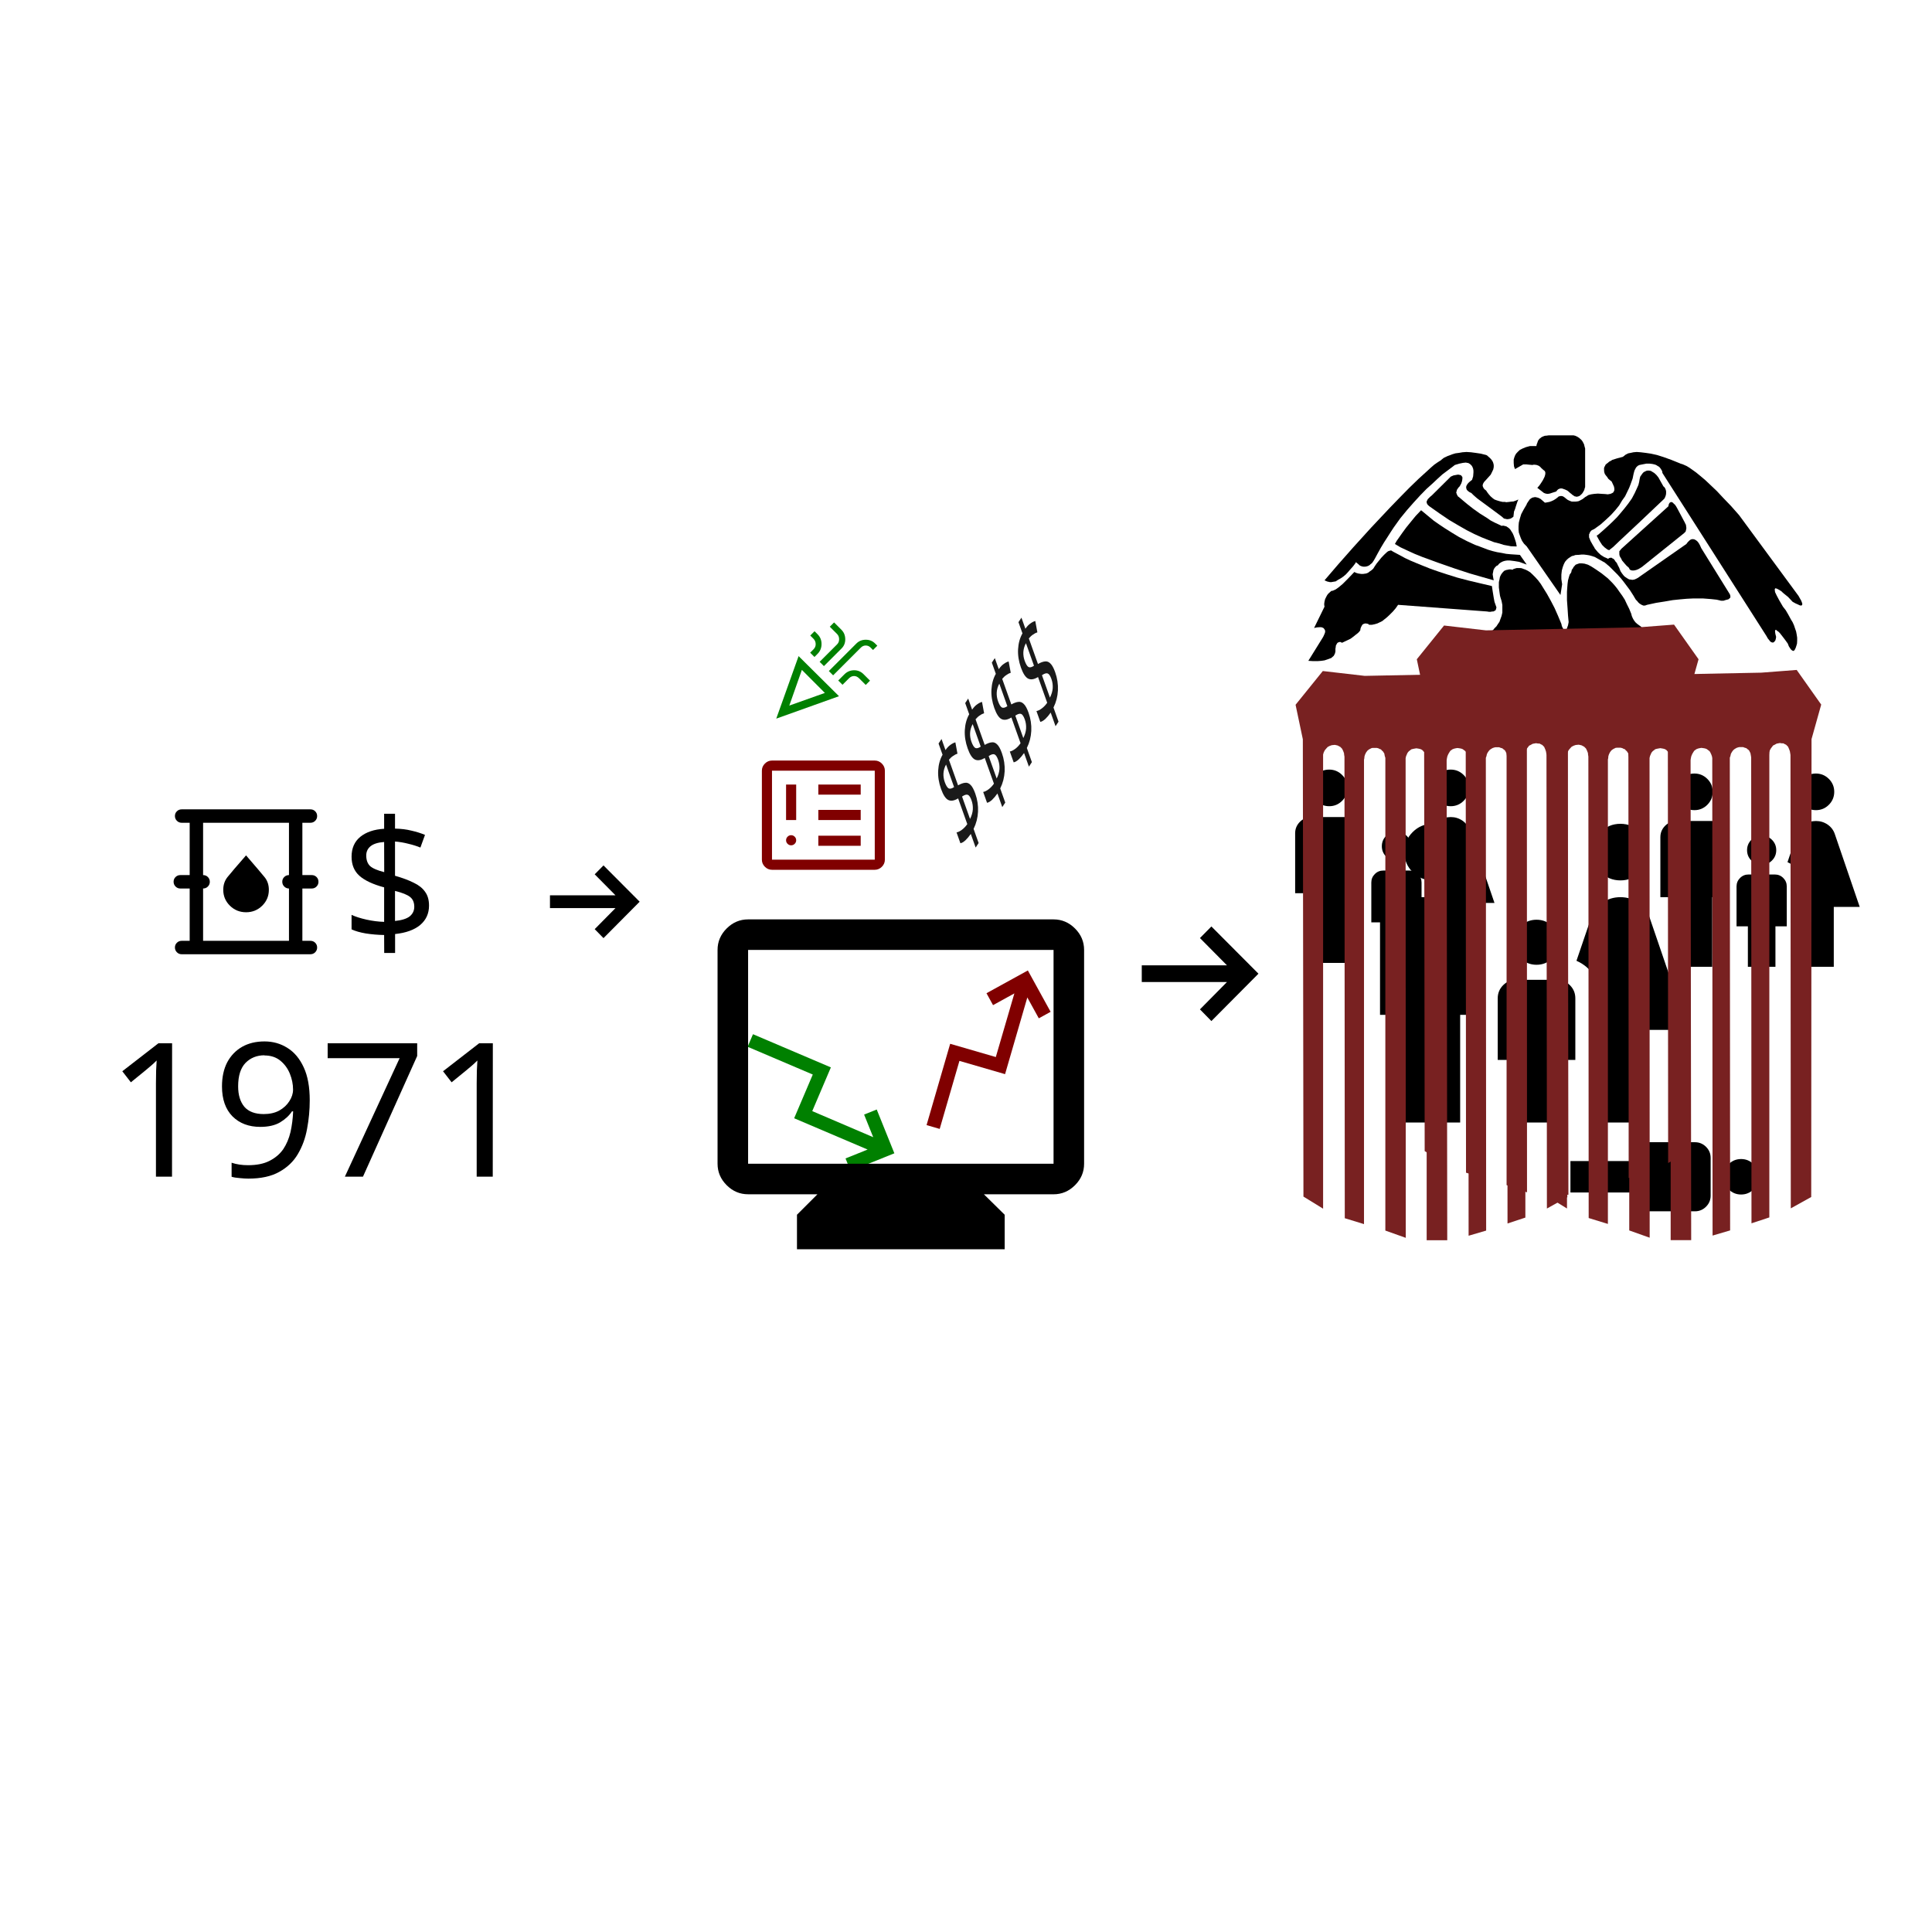 <?xml version="1.0" encoding="UTF-8" standalone="no"?>
<svg
   xmlns:dc="http://purl.org/dc/elements/1.1/"
   xmlns:cc="http://creativecommons.org/ns#"
   xmlns:rdf="http://www.w3.org/1999/02/22-rdf-syntax-ns#"
   xmlns:svg="http://www.w3.org/2000/svg"
   xmlns="http://www.w3.org/2000/svg"
   xmlns:sodipodi="http://sodipodi.sourceforge.net/DTD/sodipodi-0.dtd"
   xmlns:inkscape="http://www.inkscape.org/namespaces/inkscape"
   width="400"
   height="400"
   version="1.1"
   viewBox="0 0 105.83 105.83"
   id="svg124"
   sodipodi:docname="25.svg"
   inkscape:version="1.0.2 (e86c870879, 2021-01-15)">
  <defs
     id="defs128">
    <rect
       x="48.315"
       y="118.7"
       width="5.118"
       height="6.739"
       id="rect2659" />
    <rect
       x="51.872"
       y="121.026"
       width="40.408"
       height="28.556"
       id="rect927" />
  </defs>
  <sodipodi:namedview
     pagecolor="#ffffff"
     bordercolor="#666666"
     borderopacity="1"
     objecttolerance="10"
     gridtolerance="10"
     guidetolerance="10"
     inkscape:pageopacity="0"
     inkscape:pageshadow="2"
     inkscape:window-width="1685"
     inkscape:window-height="1037"
     id="namedview126"
     showgrid="false"
     inkscape:zoom="1.111741"
     inkscape:cx="358.34793"
     inkscape:cy="217.55516"
     inkscape:window-x="119"
     inkscape:window-y="57"
     inkscape:window-maximized="0"
     inkscape:current-layer="svg124"
     inkscape:document-rotation="0"
     showguides="true"
     inkscape:guide-bbox="true" />
  <rect
     style="fill:#ffffff;stroke-width:0.004;stroke-dashoffset:7.35"
     id="rect857"
     width="105.83"
     height="105.83"
     x="0"
     y="0" />
  <path
     d="m 9.949,52.271 q -0.151,0 -0.259,-0.108 -0.108,-0.108 -0.108,-0.263 0,-0.154 0.108,-0.259 0.108,-0.105 0.259,-0.105 h 0.441 v -2.866 H 9.876 q -0.151,0 -0.259,-0.108 -0.108,-0.108 -0.108,-0.263 0,-0.154 0.108,-0.259 0.108,-0.105 0.259,-0.105 H 10.39 V 45.069 H 9.949 q -0.151,0 -0.259,-0.108 -0.108,-0.108 -0.108,-0.263 0,-0.154 0.108,-0.259 0.108,-0.105 0.259,-0.105 h 7.055 q 0.156,0 0.262,0.106 0.106,0.106 0.106,0.262 0,0.151 -0.106,0.259 -0.106,0.108 -0.262,0.108 h -0.441 v 2.866 h 0.514 q 0.156,0 0.262,0.106 0.106,0.106 0.106,0.262 0,0.151 -0.106,0.259 -0.106,0.108 -0.262,0.108 h -0.514 v 2.866 h 0.441 q 0.156,0 0.262,0.106 0.106,0.106 0.106,0.262 0,0.151 -0.106,0.259 -0.106,0.108 -0.262,0.108 z m 1.176,-0.735 h 4.704 v -2.866 q -0.151,0 -0.259,-0.108 -0.108,-0.108 -0.108,-0.263 0,-0.154 0.108,-0.259 0.108,-0.105 0.259,-0.105 v -2.866 h -4.704 v 2.866 q 0.156,0 0.262,0.106 0.106,0.106 0.106,0.262 0,0.151 -0.106,0.259 -0.106,0.108 -0.262,0.108 z m 2.353,-1.565 q 0.521,0 0.885,-0.359 0.364,-0.359 0.364,-0.87 0,-0.406 -0.233,-0.693 -0.233,-0.287 -1.016,-1.194 -0.783,0.897 -1.016,1.189 -0.233,0.292 -0.233,0.698 0,0.51 0.365,0.87 0.365,0.359 0.886,0.359 z m -2.353,1.565 v -6.467 z"
     id="path915"
     style="stroke-width:0.011" />
  <path
     d="m 40.953,57.34 0.293,-0.689 4.267,1.818 -1.02,2.395 3.339,1.428 -0.498,-1.238 0.691,-0.278 0.966,2.399 -2.399,0.966 -0.276,-0.685 1.21,-0.487 -4.024,-1.714 1.02,-2.395 z"
     stroke-width="0.011"
     id="path4"
     style="fill:#008000" />
  <path
     d="m 43.656,68.431 v -1.891 l 1.121,-1.121 h -3.798 q -0.678,0 -1.175,-0.498 -0.498,-0.498 -0.498,-1.175 V 52.035 q 0,-0.678 0.498,-1.175 0.498,-0.498 1.175,-0.498 h 16.732 q 0.678,0 1.175,0.498 0.498,0.498 0.498,1.175 v 11.712 q 0,0.678 -0.498,1.175 -0.498,0.498 -1.175,0.498 h -3.815 l 1.138,1.121 v 1.891 z M 40.979,63.747 H 57.711 V 52.035 H 40.979 Z m 0,0 V 52.035 Z"
     stroke-width="0.025"
     id="path8" />
  <path
     d="m 51.474,61.839 -0.719,-0.209 1.293,-4.454 2.5,0.726 1.017,-3.486 -1.169,0.643 -0.359,-0.653 2.266,-1.247 1.247,2.266 -0.647,0.356 -0.629,-1.143 -1.219,4.201 -2.5,-0.726 z"
     stroke-width="0.011"
     id="path10"
     style="fill:#800000" />
  <g
     transform="matrix(0.241,-0.366,0.235,0.659,36.114,5.34)"
     style="white-space:pre;shape-inside:url(#rect26725);fill:#1a1a1a"
     aria-label="$$$$"
     id="g20">
    <path
       d="M 7.209,65.218 Q 6.627,65.207 6.076,65.123 5.526,65.028 5.187,64.869 v -0.9 q 0.36,0.169 0.921,0.296 0.561,0.127 1.101,0.138 v -2.138 q -1.048,-0.286 -1.535,-0.72 -0.487,-0.434 -0.487,-1.185 0,-0.783 0.54,-1.228 0.55,-0.445 1.482,-0.497 V 57.704 H 7.886 v 0.921 q 0.561,0.011 1.016,0.127 0.466,0.106 0.847,0.265 L 9.463,59.799 Q 9.124,59.662 8.712,59.567 8.31,59.461 7.886,59.429 v 2.127 q 0.699,0.201 1.164,0.434 0.466,0.222 0.699,0.561 0.243,0.328 0.243,0.857 0,0.741 -0.55,1.206 -0.55,0.455 -1.556,0.561 v 1.175 H 7.209 Z m 0,-5.768 q -0.572,0.042 -0.847,0.265 -0.265,0.222 -0.265,0.572 0,0.423 0.233,0.656 0.243,0.222 0.878,0.381 z m 0.677,4.9 q 0.624,-0.064 0.91,-0.286 0.286,-0.233 0.286,-0.593 0,-0.402 -0.254,-0.603 -0.254,-0.212 -0.942,-0.381 z"
       id="path12"
       style="fill:#1a1a1a" />
    <path
       d="m 13.262,65.218 q -0.582,-0.011 -1.132,-0.095 -0.55,-0.095 -0.889,-0.254 v -0.9 q 0.36,0.169 0.921,0.296 0.561,0.127 1.101,0.138 v -2.138 q -1.048,-0.286 -1.535,-0.72 -0.487,-0.434 -0.487,-1.185 0,-0.783 0.54,-1.228 0.55,-0.445 1.482,-0.497 v -0.931 h 0.677 v 0.921 q 0.561,0.011 1.016,0.127 0.466,0.106 0.847,0.265 l -0.286,0.783 Q 15.178,59.662 14.765,59.567 14.363,59.461 13.939,59.429 v 2.127 q 0.699,0.201 1.164,0.434 0.466,0.222 0.699,0.561 0.243,0.328 0.243,0.857 0,0.741 -0.55,1.206 -0.55,0.455 -1.556,0.561 v 1.175 h -0.677 z m 0,-5.768 q -0.572,0.042 -0.847,0.265 -0.265,0.222 -0.265,0.572 0,0.423 0.233,0.656 0.243,0.222 0.878,0.381 z m 0.677,4.9 q 0.624,-0.064 0.91,-0.286 0.286,-0.233 0.286,-0.593 0,-0.402 -0.254,-0.603 -0.254,-0.212 -0.942,-0.381 z"
       id="path14"
       style="fill:#1a1a1a" />
    <path
       d="m 19.316,65.218 q -0.582,-0.011 -1.132,-0.095 -0.55,-0.095 -0.889,-0.254 v -0.9 q 0.36,0.169 0.921,0.296 0.561,0.127 1.101,0.138 v -2.138 q -1.048,-0.286 -1.535,-0.72 -0.487,-0.434 -0.487,-1.185 0,-0.783 0.54,-1.228 0.55,-0.445 1.482,-0.497 v -0.931 h 0.677 v 0.921 q 0.561,0.011 1.016,0.127 0.466,0.106 0.847,0.265 l -0.286,0.783 Q 21.232,59.662 20.819,59.567 20.417,59.461 19.993,59.429 v 2.127 q 0.699,0.201 1.164,0.434 0.466,0.222 0.699,0.561 0.243,0.328 0.243,0.857 0,0.741 -0.55,1.206 -0.55,0.455 -1.556,0.561 v 1.175 h -0.677 z m 0,-5.768 q -0.572,0.042 -0.847,0.265 -0.265,0.222 -0.265,0.572 0,0.423 0.233,0.656 0.243,0.222 0.878,0.381 z m 0.677,4.9 q 0.624,-0.064 0.91,-0.286 0.286,-0.233 0.286,-0.593 0,-0.402 -0.254,-0.603 -0.254,-0.212 -0.942,-0.381 z"
       id="path16"
       style="fill:#1a1a1a" />
    <path
       d="m 25.37,65.218 q -0.582,-0.011 -1.132,-0.095 -0.55,-0.095 -0.889,-0.254 v -0.9 q 0.36,0.169 0.921,0.296 0.561,0.127 1.101,0.138 v -2.138 q -1.048,-0.286 -1.535,-0.72 -0.487,-0.434 -0.487,-1.185 0,-0.783 0.54,-1.228 0.55,-0.445 1.482,-0.497 v -0.931 h 0.677 v 0.921 q 0.561,0.011 1.016,0.127 0.466,0.106 0.847,0.265 l -0.286,0.783 Q 27.286,59.662 26.873,59.567 26.471,59.461 26.047,59.429 v 2.127 q 0.699,0.201 1.164,0.434 0.466,0.222 0.699,0.561 0.243,0.328 0.243,0.857 0,0.741 -0.55,1.206 -0.55,0.455 -1.556,0.561 v 1.175 h -0.677 z m 0,-5.768 q -0.572,0.042 -0.847,0.265 -0.265,0.222 -0.265,0.572 0,0.423 0.233,0.656 0.243,0.222 0.878,0.381 z m 0.677,4.9 q 0.624,-0.064 0.91,-0.286 0.286,-0.233 0.286,-0.593 0,-0.402 -0.254,-0.603 -0.254,-0.212 -0.942,-0.381 z"
       id="path18"
       style="fill:#1a1a1a" />
  </g>
  <path
     d="m 43.336,46.304 q 0.114,0 0.195,-0.082 0.082,-0.082 0.082,-0.195 0,-0.114 -0.082,-0.195 -0.082,-0.082 -0.195,-0.082 -0.114,0 -0.195,0.082 -0.082,0.082 -0.082,0.195 0,0.114 0.082,0.195 0.082,0.082 0.195,0.082 z M 43.059,44.919 h 0.554 v -1.945 h -0.554 z m 1.767,1.413 h 2.321 v -0.554 h -2.321 z m 0,-1.413 h 2.321 v -0.554 h -2.321 z m 0,-1.391 h 2.321 v -0.554 h -2.321 z m -2.538,4.117 q -0.224,0 -0.389,-0.165 -0.165,-0.165 -0.165,-0.389 v -4.876 q 0,-0.224 0.165,-0.389 0.165,-0.165 0.389,-0.165 h 5.629 q 0.224,0 0.389,0.165 0.165,0.165 0.165,0.389 v 4.876 q 0,0.224 -0.165,0.389 -0.165,0.165 -0.389,0.165 z m 0,-0.554 h 5.629 v -4.876 h -5.629 z m 0,0 v -4.876 z"
     stroke-width="0.008"
     id="path24"
     style="fill:#800000" />
  <path
     d="m 42.521,39.365 1.224,-3.425 2.213,2.196 z m 0.715,-0.715 1.948,-0.693 -1.259,-1.263 z m 2.401,-1.657 -0.235,-0.235 1.507,-1.507 q 0.205,-0.205 0.512,-0.208 0.306,-0.002 0.512,0.203 l 0.124,0.124 -0.235,0.235 -0.133,-0.133 q -0.111,-0.111 -0.263,-0.113 -0.152,-0.002 -0.268,0.113 z m -1.023,-1.006 -0.235,-0.235 0.18,-0.18 q 0.128,-0.128 0.122,-0.298 -0.006,-0.169 -0.122,-0.285 l -0.175,-0.176 0.235,-0.235 0.167,0.167 q 0.218,0.218 0.216,0.537 -0.002,0.319 -0.22,0.537 z m 0.518,0.501 -0.235,-0.235 0.959,-0.959 q 0.111,-0.111 0.109,-0.283 -0.002,-0.171 -0.113,-0.283 l -0.398,-0.398 0.235,-0.235 0.407,0.407 q 0.201,0.205 0.205,0.509 0.004,0.304 -0.201,0.509 z m 1.019,1.023 -0.235,-0.235 0.338,-0.338 q 0.218,-0.218 0.524,-0.223 0.306,-0.004 0.524,0.214 l 0.355,0.355 -0.235,0.235 -0.36,-0.36 q -0.128,-0.128 -0.28,-0.128 -0.152,0 -0.28,0.128 z"
     stroke-width="0.006"
     id="path26"
     style="fill:#008000" />
  <polygon
     id="polygon440-9"
     style="font-style:normal;font-variant:normal;font-weight:normal;font-stretch:normal;letter-spacing:normal;word-spacing:normal;text-anchor:start;fill:#000000;fill-opacity:1;stroke:#000000;stroke-width:0;stroke-linecap:butt;stroke-linejoin:miter;stroke-miterlimit:10.433;stroke-dasharray:none;stroke-dashoffset:0;stroke-opacity:1"
     points="307.75,730.91 307.84,730.85 307.91,730.8 308,730.71 308.07,730.6 308.16,730.46 308.23,730.3 308.3,730.1 308.38,729.85 308.43,729.59 308.32,729.59 308.05,729.6 307.84,729.64 307.57,729.69 307.29,729.78 306.93,729.87 306.54,730.02 306.11,730.19 305.62,730.41 305.13,730.66 304.57,730.98 303.96,731.34 303.34,731.76 302.66,732.24 302.59,732.3 302.54,732.35 302.5,732.42 302.48,732.48 302.48,732.58 302.52,732.64 302.55,732.71 302.62,732.78 302.71,732.87 302.82,732.96 304.07,734.2 304.25,734.28 304.41,734.31 304.52,734.33 304.59,734.33 304.68,734.31 304.75,734.29 304.79,734.24 304.84,734.17 304.84,734.06 304.82,733.92 304.77,733.76 304.66,733.56 304.59,733.49 304.54,733.42 304.48,733.33 304.45,733.21 304.43,733.15 304.45,733.1 304.47,733.03 304.5,732.98 304.54,732.9 304.61,732.85 304.88,732.62 305.18,732.37 305.55,732.08 306,731.76 306.48,731.46 306.71,731.3 306.96,731.17 307.22,731.05 307.45,730.94 307.48,730.96 307.55,730.96 307.68,730.93 "
     transform="matrix(0.829,0,0,-0.829,-172.606,634.761)" />
  <path
     d="m 66.357,55.931 -0.627,-0.64 1.481,-1.499 h -4.668 v -0.913 h 4.668 l -1.481,-1.495 0.627,-0.635 2.578,2.587 z"
     stroke-width="0.531"
     id="path110-5"
     style="fill:#000000" />
  <polygon
     id="polygon442-3"
     style="font-style:normal;font-variant:normal;font-weight:normal;font-stretch:normal;letter-spacing:normal;word-spacing:normal;text-anchor:start;fill:#000000;fill-opacity:1;stroke:#000000;stroke-width:0;stroke-linecap:butt;stroke-linejoin:miter;stroke-miterlimit:10.433;stroke-dasharray:none;stroke-dashoffset:0;stroke-opacity:1"
     points="301.43,731.21 301.75,731.6 302.11,731.98 302.27,731.85 302.68,731.51 302.96,731.28 303.32,731.03 303.71,730.77 304.14,730.5 304.62,730.21 305.14,729.94 305.68,729.69 305.96,729.59 306.25,729.48 306.54,729.37 306.84,729.28 307.13,729.21 307.43,729.16 307.73,729.1 308.04,729.07 308.34,729.05 308.64,729.03 309.09,728.39 308.84,728.48 308.59,728.57 308.29,728.62 308.13,728.64 307.96,728.66 307.8,728.66 307.66,728.64 307.52,728.6 307.38,728.53 307.27,728.45 307.18,728.34 307.09,728.3 307.04,728.25 306.96,728.16 306.89,728.02 306.88,727.95 306.86,727.85 306.84,727.75 306.86,727.62 306.88,727.5 306.91,727.35 306.14,727.57 305.34,727.8 304.36,728.12 303.27,728.5 302.2,728.89 301.68,729.1 301.2,729.32 300.75,729.53 300.38,729.75 300.5,729.96 300.88,730.5 301.13,730.84 "
     transform="matrix(0.829,0,0,-0.829,-172.606,634.761)" />
  <path
     d="m 86.024,63.6 h 3.612 v -1.032 h 3.208 q 0.355,0 0.608,0.252 0.253,0.252 0.253,0.608 v 2.064 q 0,0.355 -0.253,0.608 -0.253,0.252 -0.608,0.252 h -3.208 v -1.032 h -3.612 z m 8.377,0.861 q 0,-0.4 0.285,-0.686 0.285,-0.286 0.686,-0.286 0.4,0 0.686,0.285 0.286,0.285 0.286,0.686 0,0.4 -0.285,0.686 -0.285,0.286 -0.686,0.286 -0.4,0 -0.686,-0.285 -0.286,-0.285 -0.286,-0.686 z"
     stroke-width="0.013"
     id="path6-2-9-7" />
  <polygon
     id="polygon444-6"
     style="font-style:normal;font-variant:normal;font-weight:normal;font-stretch:normal;letter-spacing:normal;word-spacing:normal;text-anchor:start;fill:#000000;fill-opacity:1;stroke:#000000;stroke-width:0;stroke-linecap:butt;stroke-linejoin:miter;stroke-miterlimit:10.433;stroke-dasharray:none;stroke-dashoffset:0;stroke-opacity:1"
     points="296.75,723.28 296.68,723.26 296.62,723.24 296.59,723.22 296.55,723.17 296.52,723.11 296.48,723.04 296.47,722.94 296.45,722.83 296.45,722.65 296.43,722.56 296.41,722.49 296.38,722.44 296.34,722.36 296.27,722.3 296.18,722.22 296.05,722.17 295.91,722.12 295.73,722.06 295.52,722.03 295.27,722.01 294.98,722.01 294.66,722.03 295.64,723.61 295.7,723.74 295.75,723.86 295.77,723.93 295.77,724.01 295.75,724.08 295.71,724.13 295.68,724.18 295.61,724.22 295.52,724.25 295.38,724.25 295.23,724.24 295.04,724.2 295.73,725.61 295.71,725.72 295.71,725.81 295.73,725.95 295.77,726.11 295.86,726.29 295.91,726.38 295.98,726.47 296.07,726.55 296.18,726.65 296.23,726.65 296.32,726.68 296.47,726.75 296.68,726.9 296.93,727.11 297.27,727.45 297.7,727.9 297.82,727.84 297.96,727.8 298.16,727.77 298.27,727.77 298.48,727.8 298.61,727.85 298.71,727.93 298.84,728.02 298.95,728.12 299.05,728.28 299.18,728.47 299.32,728.64 299.48,728.84 299.66,729.03 299.84,729.2 299.93,729.27 300.02,729.3 300.09,729.32 300.14,729.32 300.25,729.25 300.55,729.09 301.05,728.82 301.39,728.66 301.77,728.5 302.21,728.32 302.71,728.12 303.25,727.93 303.86,727.73 304.5,727.53 305.22,727.34 305.98,727.16 306.79,726.97 306.8,726.9 306.84,726.63 306.91,726.2 306.96,725.93 307.09,725.56 307.07,725.48 307.05,725.41 307.04,725.38 306.98,725.34 306.95,725.32 306.88,725.29 306.8,725.29 306.71,725.27 306.59,725.27 306.47,725.29 300.59,725.73 300.43,725.5 300.25,725.29 300,725.04 299.86,724.91 299.71,724.79 299.55,724.66 299.39,724.58 299.22,724.5 299.05,724.45 298.86,724.41 298.68,724.41 298.61,724.47 298.52,724.49 298.43,724.5 298.38,724.49 298.32,724.47 298.27,724.45 298.22,724.4 298.18,724.33 298.14,724.25 298.11,724.17 298.09,724.04 298.02,723.95 297.93,723.86 297.8,723.76 297.64,723.63 297.45,723.49 297.18,723.36 296.88,723.22 296.82,723.26 "
     transform="matrix(0.829,0,0,-0.829,-172.606,634.761)" />
  <polygon
     id="polygon446-0"
     style="font-style:normal;font-variant:normal;font-weight:normal;font-stretch:normal;letter-spacing:normal;word-spacing:normal;text-anchor:start;fill:#000000;fill-opacity:1;stroke:#000000;stroke-width:0;stroke-linecap:butt;stroke-linejoin:miter;stroke-miterlimit:10.433;stroke-dasharray:none;stroke-dashoffset:0;stroke-opacity:1"
     points="311.82,725.02 311.79,725.48 311.75,726.04 311.75,726.59 311.77,726.88 311.79,727.13 311.82,727.35 311.88,727.57 311.93,727.73 311.98,727.8 312.02,727.85 312.04,727.91 312.07,728.05 312.13,728.12 312.18,728.22 312.25,728.3 312.32,728.38 312.45,728.43 312.57,728.47 312.73,728.47 312.91,728.45 313.14,728.38 313.38,728.25 313.66,728.07 313.98,727.85 314.05,727.8 314.2,727.68 314.45,727.48 314.75,727.18 314.91,727 315.07,726.8 315.23,726.57 315.41,726.32 315.57,726.07 315.71,725.77 315.86,725.47 316,725.13 316.02,725.04 316.05,724.95 316.11,724.82 316.18,724.7 316.27,724.58 316.39,724.47 316.54,724.36 316.59,724.33 316.71,724.22 316.82,724.15 316.93,724.09 317.07,724.04 317.25,723.99 316.73,723.81 316.14,723.61 315.43,723.4 314.62,723.17 313.79,722.95 313.36,722.86 312.95,722.79 312.55,722.72 312.18,722.69 306.47,723.28 306.57,723.83 306.64,723.86 306.77,723.99 306.88,724.08 306.96,724.18 307.09,724.31 307.18,724.45 307.29,724.61 307.36,724.81 307.43,725 307.48,725.22 307.48,725.72 307.43,725.98 307.34,726.27 307.32,726.36 307.29,726.57 307.25,726.88 307.25,727.23 307.29,727.41 307.32,727.57 307.39,727.72 307.48,727.85 307.54,727.91 307.59,727.97 307.66,728 307.73,728.03 307.84,728.05 307.93,728.07 308.04,728.07 308.16,728.05 308.2,728.09 308.29,728.12 308.43,728.16 308.64,728.16 308.75,728.15 308.88,728.1 309.02,728.05 309.16,727.98 309.32,727.88 309.48,727.73 309.66,727.55 309.84,727.35 310.02,727.11 310.2,726.82 310.43,726.45 310.68,726 310.93,725.52 311.16,725 311.38,724.47 311.41,724.33 311.47,724.2 311.54,724.08 311.57,724.04 311.61,724.02 311.64,724.02 311.7,724.06 311.73,724.13 311.77,724.24 311.82,724.38 311.86,724.59 "
     transform="matrix(0.829,0,0,-0.829,-172.606,634.761)" />
  <path
     d="m 88.763,48.226 q -0.639,0 -1.095,-0.455 -0.456,-0.455 -0.456,-1.094 0,-0.639 0.455,-1.095 0.455,-0.456 1.094,-0.456 0.639,0 1.095,0.455 0.456,0.455 0.456,1.094 0,0.639 -0.455,1.095 -0.455,0.456 -1.094,0.456 z m -1.098,13.263 v -6.803 q 0,-0.686 -0.346,-1.234 -0.346,-0.549 -0.964,-0.823 l 0.802,-2.352 q 0.165,-0.514 0.607,-0.823 0.442,-0.309 0.998,-0.309 0.556,0 0.998,0.309 0.442,0.309 0.607,0.823 l 2.099,6.138 h -2.195 v 5.075 z M 84.167,52.848 q -0.514,0 -0.874,-0.36 -0.36,-0.36 -0.36,-0.874 0,-0.514 0.36,-0.874 0.36,-0.36 0.874,-0.36 0.514,0 0.874,0.36 0.36,0.36 0.36,0.874 0,0.514 -0.36,0.874 -0.36,0.36 -0.874,0.36 z m -5.691,-4.622 q -0.639,0 -1.095,-0.455 -0.456,-0.455 -0.456,-1.094 0,-0.639 0.455,-1.095 0.455,-0.456 1.094,-0.456 0.639,0 1.095,0.455 0.456,0.455 0.456,1.094 0,0.639 -0.455,1.095 -0.455,0.456 -1.094,0.456 z M 76.966,61.489 V 55.591 h -1.372 v -5.075 q 0,-0.566 0.403,-0.969 0.403,-0.403 0.969,-0.403 h 3.018 q 0.566,0 0.969,0.403 0.403,0.403 0.403,0.969 v 5.075 h -1.372 v 5.898 z m 6.035,0 v -3.429 h -0.96 v -3.374 q 0,-0.423 0.296,-0.719 0.296,-0.296 0.719,-0.296 h 2.222 q 0.423,0 0.719,0.296 0.296,0.296 0.296,0.719 v 3.374 h -0.96 v 3.429 z"
     stroke-width="0.021"
     id="path4-5-61" />
  <path
     d="m 79.467,44.162 q -0.413,0 -0.709,-0.294 -0.295,-0.294 -0.295,-0.708 0,-0.413 0.294,-0.709 0.294,-0.295 0.708,-0.295 0.413,0 0.709,0.294 0.295,0.294 0.295,0.708 0,0.413 -0.294,0.709 -0.294,0.295 -0.708,0.295 z m -0.711,8.583 v -4.402 q 0,-0.444 -0.224,-0.799 -0.224,-0.355 -0.623,-0.533 l 0.519,-1.522 q 0.107,-0.333 0.393,-0.533 0.286,-0.2 0.646,-0.2 0.359,0 0.646,0.2 0.286,0.2 0.393,0.533 l 1.358,3.972 h -1.42 v 3.284 z m -2.263,-5.592 q -0.333,0 -0.566,-0.233 -0.233,-0.233 -0.233,-0.566 0,-0.333 0.233,-0.566 0.233,-0.233 0.566,-0.233 0.333,0 0.566,0.233 0.233,0.233 0.233,0.566 0,0.333 -0.233,0.566 -0.233,0.233 -0.566,0.233 z m -3.683,-2.991 q -0.413,0 -0.709,-0.294 -0.295,-0.294 -0.295,-0.708 0,-0.413 0.294,-0.709 0.294,-0.295 0.708,-0.295 0.413,0 0.709,0.294 0.295,0.294 0.295,0.708 0,0.413 -0.294,0.709 -0.294,0.295 -0.708,0.295 z m -0.977,8.583 v -3.817 h -0.888 v -3.284 q 0,-0.366 0.261,-0.627 0.261,-0.261 0.627,-0.261 h 1.953 q 0.366,0 0.627,0.261 0.261,0.261 0.261,0.627 v 3.284 H 73.786 v 3.817 z m 3.905,0 v -2.219 h -0.621 v -2.183 q 0,-0.274 0.192,-0.465 0.192,-0.192 0.465,-0.192 h 1.438 q 0.274,0 0.465,0.192 0.192,0.192 0.192,0.465 v 2.183 h -0.621 v 2.219 z"
     stroke-width="0.013"
     id="path4-5-61-3-6" />
  <path
     d="m 99.473,44.378 q -0.413,0 -0.709,-0.294 -0.295,-0.294 -0.295,-0.708 0,-0.413 0.294,-0.709 0.294,-0.295 0.708,-0.295 0.413,0 0.709,0.294 0.295,0.294 0.295,0.708 0,0.413 -0.294,0.709 -0.294,0.295 -0.708,0.295 z m -0.711,8.583 v -4.402 q 0,-0.444 -0.224,-0.799 -0.224,-0.355 -0.623,-0.533 l 0.519,-1.522 q 0.107,-0.333 0.393,-0.533 0.286,-0.2 0.646,-0.2 0.359,0 0.646,0.2 0.286,0.2 0.393,0.533 l 1.358,3.972 h -1.42 v 3.284 z m -2.263,-5.592 q -0.333,0 -0.566,-0.233 -0.233,-0.233 -0.233,-0.566 0,-0.333 0.233,-0.566 0.233,-0.233 0.566,-0.233 0.333,0 0.566,0.233 0.233,0.233 0.233,0.566 0,0.333 -0.233,0.566 -0.233,0.233 -0.566,0.233 z m -3.683,-2.991 q -0.413,0 -0.709,-0.294 -0.295,-0.294 -0.295,-0.708 0,-0.413 0.294,-0.709 0.294,-0.295 0.708,-0.295 0.413,0 0.709,0.294 0.295,0.294 0.295,0.708 0,0.413 -0.294,0.709 -0.294,0.295 -0.708,0.295 z m -0.977,8.583 v -3.817 h -0.888 v -3.284 q 0,-0.366 0.261,-0.627 0.261,-0.261 0.627,-0.261 h 1.953 q 0.366,0 0.627,0.261 0.261,0.261 0.261,0.627 v 3.284 h -0.888 v 3.817 z m 3.905,0 v -2.219 h -0.621 v -2.183 q 0,-0.274 0.192,-0.465 0.192,-0.192 0.465,-0.192 h 1.438 q 0.274,0 0.465,0.192 0.192,0.192 0.192,0.465 v 2.183 h -0.621 v 2.219 z"
     stroke-width="0.013"
     id="path4-5-61-3" />
  <path
     id="polygon428-6-6"
     style="font-style:normal;font-variant:normal;font-weight:normal;font-stretch:normal;letter-spacing:normal;word-spacing:normal;text-anchor:start;fill:#782121;fill-opacity:1;stroke:#000000;stroke-width:0;stroke-linecap:butt;stroke-linejoin:miter;stroke-miterlimit:10.433;stroke-dasharray:none;stroke-dashoffset:0;stroke-opacity:1"
     d="m 90.592,38.252 -0.058,0.033 -0.075,0.041 -0.058,0.025 -0.05,0.066 -0.075,0.099 -0.058,0.108 -0.017,0.099 -0.008,0.149 v 25.332 l -0.978,0.323 -0.017,-25.423 v -0.099 l -0.017,-0.108 -0.025,-0.133 -0.033,-0.058 -0.025,-0.058 -0.05,-0.058 -0.058,-0.041 -0.058,-0.05 -0.091,-0.025 -0.083,-0.033 h -0.216 l -0.066,0.017 -0.075,0.025 -0.058,0.033 -0.066,0.041 -0.058,0.05 -0.075,0.099 -0.058,0.108 -0.025,0.116 -0.033,0.091 v 0.058 l 0.017,25.837 -0.961,0.282 -0.017,-26.045 v -0.108 l -0.017,-0.099 -0.041,-0.116 -0.033,-0.066 -0.025,-0.058 -0.05,-0.058 -0.058,-0.041 -0.075,-0.058 -0.083,-0.033 -0.091,-0.017 -0.124,-0.017 -0.099,0.017 -0.075,0.017 -0.091,0.033 -0.058,0.041 -0.058,0.041 -0.041,0.058 -0.075,0.124 -0.05,0.116 -0.025,0.108 -0.017,0.116 0.033,26.293 H 84.791 V 39.047 l -0.017,-0.099 -0.041,-0.116 -0.075,-0.124 -0.041,-0.041 -0.05,-0.058 -0.075,-0.05 -0.075,-0.025 -0.083,-0.017 -0.108,-0.017 -0.099,0.017 -0.091,0.017 -0.091,0.025 -0.058,0.05 -0.058,0.041 -0.041,0.041 -0.05,0.066 -0.025,0.058 -0.05,0.116 -0.025,0.108 v 0.124 l 0.008,26.152 -1.119,-0.398 V 39.022 l -0.033,-0.108 -0.025,-0.133 -0.075,-0.116 -0.05,-0.041 -0.058,-0.066 -0.075,-0.025 -0.058,-0.033 -0.099,-0.025 h -0.199 l -0.075,0.008 -0.066,0.033 -0.066,0.033 -0.058,0.041 -0.041,0.033 -0.075,0.099 -0.058,0.116 -0.033,0.108 -0.008,0.099 -0.017,0.075 v 25.44 l -1.053,-0.323 -0.017,-25.282 -0.017,-0.099 -0.008,-0.091 -0.05,-0.133 -0.058,-0.116 -0.041,-0.041 -0.058,-0.058 -0.066,-0.033 -0.075,-0.041 -0.075,-0.017 -0.083,-0.017 -0.166,0.017 -0.116,0.041 -0.108,0.058 -0.083,0.091 -0.075,0.091 -0.058,0.116 -0.033,0.116 v 24.876 l -1.077,-0.663 -0.033,-25.05 -0.398,-1.89 1.492,-1.848 2.296,0.265 8.363,-0.166 1.939,-0.149 1.343,1.898 -0.53,1.89 -0.017,25.083 -1.119,0.622 -0.017,-24.834 -0.017,-0.108 -0.017,-0.099 -0.041,-0.116 -0.058,-0.133 -0.05,-0.05 -0.058,-0.058 -0.058,-0.025 -0.091,-0.05 h -0.083 l -0.108,-0.017 -0.091,0.017 z"
     sodipodi:nodetypes="ccccccccccccccccccccccccccccccccccccccccccccccccccccccccccccccccccccccccccccccccccccccccccccccccccccccccccccccccccccccccccccccccccccccccccccccccccc" />
  <polygon
     id="polygon430-9"
     style="font-style:normal;font-variant:normal;font-weight:normal;font-stretch:normal;letter-spacing:normal;word-spacing:normal;text-anchor:start;fill:#000000;fill-opacity:1;stroke:#000000;stroke-width:0;stroke-linecap:butt;stroke-linejoin:miter;stroke-miterlimit:10.433;stroke-dasharray:none;stroke-dashoffset:0;stroke-opacity:1"
     points="311.11,733.31 311.04,733.22 310.95,733.19 310.73,733.12 310.61,733.08 310.47,733.06 310.34,733.08 310.29,733.1 310.23,733.12 309.79,733.46 309.93,733.62 310.04,733.78 310.16,733.97 310.27,734.19 310.3,734.29 310.32,734.38 310.32,734.47 310.3,734.54 310.25,734.6 310.18,734.65 310.13,734.7 310.05,734.77 309.98,734.85 309.88,734.92 309.75,734.97 309.61,734.99 309.54,734.99 309.47,734.97 309.25,734.99 309.05,735.01 308.86,735.01 308.32,734.7 308.3,734.74 308.25,734.88 308.23,735.1 308.23,735.33 308.27,735.47 308.32,735.6 308.39,735.72 308.5,735.84 308.64,735.97 308.82,736.06 309.04,736.15 309.3,736.22 309.73,736.22 309.75,736.33 309.79,736.43 309.84,736.58 309.88,736.63 309.93,736.7 310,736.75 310.07,736.81 310.18,736.86 310.29,736.9 310.41,736.91 310.55,736.93 312.18,736.93 312.3,736.9 312.43,736.84 312.57,736.75 312.62,736.7 312.7,736.63 312.77,736.54 312.82,736.45 312.88,736.33 312.91,736.2 312.95,736.06 312.95,733.51 312.93,733.46 312.89,733.31 312.8,733.15 312.75,733.08 312.68,733.01 312.62,732.96 312.57,732.92 312.48,732.89 312.38,732.87 312.32,732.89 312.25,732.9 312.2,732.94 312.13,732.98 312.05,733.05 311.96,733.12 311.86,733.21 311.77,733.28 311.62,733.35 311.48,733.4 311.41,733.42 311.32,733.42 311.25,733.4 311.18,733.37 "
     transform="matrix(0.829,0,0,-0.829,-172.606,634.761)" />
  <polygon
     id="polygon432-1"
     style="font-style:normal;font-variant:normal;font-weight:normal;font-stretch:normal;letter-spacing:normal;word-spacing:normal;text-anchor:start;fill:#000000;fill-opacity:1;stroke:#000000;stroke-width:0;stroke-linecap:butt;stroke-linejoin:miter;stroke-miterlimit:10.433;stroke-dasharray:none;stroke-dashoffset:0;stroke-opacity:1"
     points="314.27,733.05 314.45,733.03 314.55,733.05 314.62,733.06 314.71,733.1 314.79,733.14 314.84,733.21 314.88,733.3 314.88,733.4 314.86,733.53 314.79,733.69 314.7,733.88 314.62,733.94 314.48,734.06 314.41,734.17 314.32,734.28 314.25,734.38 314.21,734.51 314.2,734.65 314.2,734.77 314.23,734.85 314.27,734.92 314.3,734.99 314.38,735.06 314.45,735.11 314.54,735.19 314.64,735.24 314.75,735.31 315.07,735.41 315.45,735.51 315.48,735.54 315.54,735.58 315.59,735.63 315.68,735.68 315.8,735.74 315.96,735.77 316.14,735.81 316.36,735.83 316.62,735.81 316.95,735.77 317.29,735.72 317.7,735.63 318.14,735.49 318.64,735.31 319.21,735.08 319.25,735.06 319.39,735.02 319.66,734.9 319.84,734.79 320.04,734.65 320.29,734.47 320.57,734.24 320.89,733.97 321.25,733.63 321.66,733.24 322.09,732.78 322.59,732.26 323.12,731.66 327.05,726.32 327.14,726.16 327.23,726 327.29,725.84 327.3,725.79 327.29,725.73 327.27,725.7 327.21,725.68 327.12,725.7 327.02,725.75 326.86,725.82 326.66,725.93 326.36,726.25 326.05,726.5 325.91,726.63 325.77,726.72 325.64,726.79 325.55,726.82 325.52,726.82 325.5,726.8 325.48,726.77 325.48,726.72 325.5,726.57 325.61,726.34 325.77,726.04 326.02,725.61 326.2,725.38 326.36,725.11 326.55,724.76 326.66,724.58 326.75,724.38 326.82,724.17 326.89,723.97 326.93,723.76 326.96,723.56 326.96,723.36 326.95,723.17 326.91,723.03 326.86,722.88 326.8,722.76 326.77,722.72 326.73,722.69 326.68,722.69 326.62,722.72 326.55,722.78 326.5,722.85 326.41,722.99 326.34,723.17 326.16,723.42 326,723.63 325.82,723.86 325.73,723.95 325.64,724.01 325.59,724.06 325.54,724.08 325.52,724.06 325.5,724.02 325.5,723.95 325.52,723.81 325.57,723.61 325.55,723.49 325.52,723.38 325.45,723.29 325.41,723.26 325.38,723.24 325.32,723.24 325.25,723.26 325.18,723.31 325.11,723.4 325.02,723.51 324.93,723.67 318.07,734.42 318.05,734.47 318.04,734.56 317.96,734.7 317.91,734.77 317.84,734.85 317.75,734.9 317.64,734.97 317.52,735.01 317.38,735.04 317.2,735.06 317,735.06 316.79,735.02 316.54,734.97 316.5,734.95 316.45,734.93 316.39,734.88 316.32,734.81 316.27,734.72 316.21,734.6 316.16,734.42 316.14,734.33 316.09,734.08 315.95,733.69 315.86,733.46 315.73,733.19 315.59,732.9 315.39,732.62 315.2,732.3 314.95,731.99 314.66,731.67 314.32,731.35 313.96,731.03 313.54,730.73 313.45,730.69 313.36,730.64 313.32,730.59 313.27,730.53 313.25,730.46 313.21,730.39 313.21,730.19 313.25,730.09 313.3,729.96 313.39,729.8 313.48,729.64 313.54,729.55 313.59,729.45 313.68,729.34 313.8,729.2 313.98,729.03 314.2,728.89 314.32,728.84 314.47,728.77 314.48,728.78 314.54,728.82 314.61,728.84 314.7,728.84 314.75,728.8 314.82,728.77 314.89,728.7 314.95,728.6 315.04,728.5 315.11,728.35 315.2,728.18 315.29,727.95 315.39,727.8 315.5,727.66 315.57,727.59 315.66,727.53 315.75,727.47 315.86,727.41 315.95,727.4 316.07,727.38 316.2,727.4 316.32,727.45 316.45,727.52 316.59,727.62 319.64,729.75 319.73,729.87 319.82,729.96 319.89,730.02 319.95,730.05 320.02,730.07 320.09,730.07 320.18,730.05 320.27,730 320.36,729.93 320.45,729.82 320.54,729.66 320.62,729.48 322.48,726.48 322.52,726.41 322.54,726.34 322.55,726.25 322.54,726.22 322.52,726.18 322.46,726.13 322.41,726.09 322.32,726.07 322.21,726.04 322.09,726 321.93,726 321.86,726.02 321.64,726.07 321.27,726.11 320.75,726.15 320.07,726.15 319.66,726.13 319.21,726.09 318.73,726.04 318.21,725.95 317.64,725.86 317.04,725.73 316.96,725.7 316.89,725.68 316.8,725.68 316.68,725.73 316.55,725.81 316.47,725.88 316.39,725.98 316.3,726.07 316.21,726.22 316.14,726.34 315.91,726.7 315.55,727.18 315.34,727.45 315.09,727.73 314.82,728 314.55,728.27 314.25,728.52 314.07,728.62 313.91,728.71 313.75,728.8 313.59,728.89 313.41,728.95 313.23,729 313.05,729.03 312.88,729.05 312.7,729.05 312.5,729.03 312.45,729.03 312.3,729.02 312.2,728.98 312.07,728.95 311.96,728.88 311.84,728.8 311.73,728.7 311.62,728.57 311.54,728.41 311.47,728.22 311.41,728 311.38,727.73 311.38,727.43 311.43,727.09 311.32,726.38 309.09,729.59 309.04,729.64 308.91,729.77 308.84,729.87 308.77,729.98 308.7,730.14 308.64,730.3 308.57,730.5 308.55,730.69 308.55,730.93 308.57,731.17 308.64,731.44 308.73,731.73 308.89,732.03 309.09,732.37 309.09,732.4 309.16,732.51 309.25,732.64 309.3,732.71 309.45,732.81 309.54,732.83 309.64,732.85 309.75,732.83 309.86,732.8 310,732.73 310.13,732.62 310.29,732.48 310.38,732.49 310.59,732.53 310.73,732.58 310.88,732.65 311.02,732.74 311.16,732.85 311.2,732.89 311.25,732.9 311.32,732.92 311.41,732.92 311.5,732.89 311.59,732.83 311.7,732.74 311.79,732.67 311.89,732.62 312.04,732.56 312.11,732.55 312.3,732.55 312.41,732.56 312.52,732.58 312.64,732.64 312.77,732.71 312.89,732.8 312.95,732.85 313.04,732.9 313.16,732.98 313.34,733.03 313.54,733.06 313.79,733.08 314.09,733.06 "
     transform="matrix(0.829,0,0,-0.829,-172.606,634.761)" />
  <polygon
     id="polygon434-2"
     style="font-style:normal;font-variant:normal;font-weight:normal;font-stretch:normal;letter-spacing:normal;word-spacing:normal;text-anchor:start;fill:#000000;fill-opacity:1;stroke:#000000;stroke-width:0;stroke-linecap:butt;stroke-linejoin:miter;stroke-miterlimit:10.433;stroke-dasharray:none;stroke-dashoffset:0;stroke-opacity:1"
     points="315.8,732.42 316.04,732.76 316.23,733.12 316.39,733.47 316.47,733.65 316.52,733.85 316.55,734.03 316.59,734.2 316.62,734.24 316.68,734.33 316.77,734.45 316.84,734.51 316.91,734.54 316.98,734.58 317.07,734.6 317.18,734.6 317.29,734.58 317.39,734.52 317.52,734.44 317.66,734.31 317.79,734.15 318.12,733.56 318.18,733.51 318.23,733.44 318.27,733.35 318.3,733.24 318.3,733.1 318.29,733.01 318.27,732.94 318.23,732.83 318.18,732.74 316.47,731.12 315.23,729.96 314.8,729.55 314.57,729.37 314.57,729.35 314.52,729.35 314.45,729.37 314.36,729.43 314.23,729.53 314.07,729.69 313.91,729.94 313.71,730.3 313.82,730.37 314.13,730.64 314.55,731.02 314.8,731.26 315.05,731.51 315.3,731.8 315.55,732.1 "
     transform="matrix(0.829,0,0,-0.829,-172.606,634.761)" />
  <polygon
     id="polygon436-7"
     style="font-style:normal;font-variant:normal;font-weight:normal;font-stretch:normal;letter-spacing:normal;word-spacing:normal;text-anchor:start;fill:#000000;fill-opacity:1;stroke:#000000;stroke-width:0;stroke-linecap:butt;stroke-linejoin:miter;stroke-miterlimit:10.433;stroke-dasharray:none;stroke-dashoffset:0;stroke-opacity:1"
     points="319.59,730.57 319.54,730.52 319.48,730.46 316.7,728.23 316.59,728.16 316.47,728.09 316.32,728.03 316.18,728 316.04,728 315.98,728.02 315.91,728.05 315.88,728.1 315.84,728.18 315.68,728.32 315.55,728.47 315.39,728.66 315.34,728.77 315.29,728.85 315.23,728.96 315.21,729.07 315.21,729.27 315.27,729.34 315.34,729.43 318.45,732.24 318.47,732.35 318.5,732.42 318.55,732.49 318.61,732.51 318.64,732.53 318.68,732.51 318.75,732.48 318.8,732.42 318.88,732.35 318.96,732.24 319.05,732.08 319.54,731.16 319.57,731.09 319.61,731.02 319.64,730.8 319.62,730.69 "
     transform="matrix(0.829,0,0,-0.829,-172.606,634.761)" />
  <polygon
     id="polygon438-0"
     style="font-style:normal;font-variant:normal;font-weight:normal;font-stretch:normal;letter-spacing:normal;word-spacing:normal;text-anchor:start;fill:#000000;fill-opacity:1;stroke:#000000;stroke-width:0;stroke-linecap:butt;stroke-linejoin:miter;stroke-miterlimit:10.433;stroke-dasharray:none;stroke-dashoffset:0;stroke-opacity:1"
     points="305.07,735.13 304.88,735.11 304.64,735.06 304.34,734.97 304.2,734.86 303.8,734.56 303.52,734.35 303.2,734.06 302.86,733.74 302.47,733.39 302.05,732.96 301.62,732.49 301.18,731.99 300.73,731.44 300.3,730.84 300.09,730.52 299.88,730.19 299.66,729.85 299.45,729.5 299.25,729.14 299.05,728.77 298.96,728.62 298.86,728.48 298.79,728.43 298.7,728.35 298.61,728.3 298.52,728.27 298.41,728.25 298.3,728.25 298.2,728.27 298.07,728.32 297.95,728.43 297.8,728.55 297.77,728.48 297.62,728.28 297.39,728.02 297.27,727.88 297.13,727.73 296.96,727.59 296.8,727.48 296.62,727.38 296.47,727.28 296.29,727.25 296.18,727.23 296.09,727.23 296,727.25 295.91,727.27 295.84,727.3 295.73,727.35 296.64,728.41 297.62,729.52 298.8,730.82 300.09,732.19 300.73,732.85 301.34,733.47 301.95,734.06 302.5,734.56 302.75,734.79 302.98,734.99 303.21,735.15 303.43,735.29 303.47,735.33 303.61,735.44 303.86,735.56 304,735.61 304.18,735.68 304.38,735.74 304.61,735.77 304.84,735.81 305.11,735.83 305.41,735.81 305.71,735.77 306.05,735.72 306.41,735.63 306.47,735.6 306.57,735.51 306.64,735.45 306.71,735.38 306.77,735.31 306.84,735.2 306.88,735.1 306.91,734.97 306.91,734.83 306.88,734.68 306.8,734.51 306.71,734.33 306.55,734.15 306.36,733.94 306.3,733.88 306.25,733.81 306.2,733.72 306.18,733.63 306.18,733.58 306.2,733.53 306.23,733.46 306.27,733.4 306.32,733.35 306.41,733.28 306.48,733.17 306.57,733.05 306.7,732.9 306.86,732.76 306.96,732.69 307.09,732.64 307.22,732.6 307.36,732.56 307.5,732.53 307.66,732.53 307.73,732.51 307.93,732.53 308.07,732.55 308.21,732.56 308.38,732.62 308.54,732.69 308.48,732.56 308.38,732.26 308.32,732.06 308.25,731.89 308.23,731.71 308.21,731.55 308.14,731.5 308.05,731.44 307.96,731.41 307.84,731.39 307.77,731.39 307.7,731.41 307.62,731.42 307.55,731.46 307.48,731.53 307.39,731.6 306.5,732.26 305.82,732.76 305.57,732.98 305.43,733.12 305.32,733.17 305.22,733.24 305.18,733.28 305.13,733.33 305.11,733.39 305.09,733.46 305.09,733.53 305.11,733.6 305.16,733.69 305.23,733.78 305.34,733.88 305.48,733.99 305.5,734.06 305.55,734.22 305.57,734.47 305.57,734.6 305.55,734.72 305.5,734.85 305.45,734.93 305.36,735.02 305.3,735.06 305.23,735.1 305.16,735.11 "
     transform="matrix(0.829,0,0,-0.829,-172.606,634.761)" />
  <g
     aria-label="1971"
     transform="matrix(4.836,0,0,4.836,-245.067,-530.136)"
     id="text925"
     style="font-size:2.117px;line-height:1.25;font-family:'Annie Use Your Telescope';-inkscape-font-specification:'Annie Use Your Telescope';white-space:pre;shape-inside:url(#rect927);fill:#000000;fill-opacity:1">
    <path
       d="m 52.624,122.951 h -0.182 v -1.056 q 0,-0.091 0.002,-0.146 0.002,-0.055 0.006,-0.114 -0.034,0.034 -0.061,0.057 -0.028,0.023 -0.07,0.059 l -0.161,0.131 -0.097,-0.125 0.409,-0.317 h 0.155 z"
       style="font-style:normal;font-variant:normal;font-weight:normal;font-stretch:normal;font-family:'Noto Sans';-inkscape-font-specification:'Noto Sans';fill:#000000;fill-opacity:1"
       id="path955" />
    <path
       d="m 54.184,122.086 q 0,0.163 -0.03,0.322 -0.028,0.157 -0.104,0.286 -0.074,0.127 -0.212,0.203 -0.135,0.076 -0.349,0.076 -0.042,0 -0.099,-0.006 -0.055,-0.004 -0.091,-0.015 v -0.159 q 0.083,0.028 0.186,0.028 0.148,0 0.243,-0.049 0.097,-0.049 0.155,-0.131 0.057,-0.085 0.083,-0.195 0.025,-0.112 0.03,-0.235 h -0.013 q -0.047,0.072 -0.135,0.125 -0.087,0.051 -0.224,0.051 -0.195,0 -0.315,-0.119 -0.119,-0.121 -0.119,-0.339 0,-0.159 0.059,-0.273 0.061,-0.114 0.169,-0.176 0.108,-0.061 0.254,-0.061 0.144,0 0.26,0.074 0.116,0.072 0.184,0.22 0.068,0.146 0.068,0.373 z m -0.512,-0.51 q -0.131,0 -0.216,0.087 -0.083,0.087 -0.083,0.265 0,0.146 0.07,0.231 0.072,0.083 0.22,0.083 0.102,0 0.176,-0.04 0.074,-0.042 0.114,-0.106 0.042,-0.064 0.042,-0.131 0,-0.091 -0.036,-0.18 -0.036,-0.089 -0.108,-0.148 -0.072,-0.059 -0.18,-0.059 z"
       style="font-style:normal;font-variant:normal;font-weight:normal;font-stretch:normal;font-family:'Noto Sans';-inkscape-font-specification:'Noto Sans';fill:#000000;fill-opacity:1"
       id="path957" />
    <path
       d="m 54.582,122.951 0.62,-1.342 h -0.815 v -0.169 h 1.014 v 0.144 l -0.614,1.367 z"
       style="font-style:normal;font-variant:normal;font-weight:normal;font-stretch:normal;font-family:'Noto Sans';-inkscape-font-specification:'Noto Sans';fill:#000000;fill-opacity:1"
       id="path959" />
    <path
       d="m 56.257,122.951 h -0.182 v -1.056 q 0,-0.091 0.002,-0.146 0.002,-0.055 0.006,-0.114 -0.034,0.034 -0.061,0.057 -0.028,0.023 -0.07,0.059 l -0.161,0.131 -0.097,-0.125 0.409,-0.317 h 0.155 z"
       style="font-style:normal;font-variant:normal;font-weight:normal;font-stretch:normal;font-family:'Noto Sans';-inkscape-font-specification:'Noto Sans';fill:#000000;fill-opacity:1"
       id="path961" />
  </g>
  <path
     id="polygon428-6-6-3"
     style="font-style:normal;font-variant:normal;font-weight:normal;font-stretch:normal;letter-spacing:normal;word-spacing:normal;text-anchor:start;fill:#782121;fill-opacity:1;stroke:#000000;stroke-width:0;stroke-linecap:butt;stroke-linejoin:miter;stroke-miterlimit:10.433;stroke-dasharray:none;stroke-dashoffset:0;stroke-opacity:1"
     d="m 97.318,40.735 -0.058,0.033 -0.075,0.041 -0.058,0.025 -0.05,0.066 -0.075,0.099 -0.058,0.108 -0.017,0.099 -0.007,0.149 v 25.332 l -0.978,0.323 -0.017,-25.423 v -0.099 l -0.017,-0.108 -0.025,-0.133 -0.033,-0.058 -0.025,-0.058 -0.05,-0.058 -0.058,-0.041 -0.058,-0.05 -0.091,-0.025 -0.083,-0.033 h -0.216 l -0.066,0.017 -0.075,0.025 -0.058,0.033 -0.066,0.041 -0.058,0.05 -0.075,0.099 -0.058,0.108 -0.025,0.116 -0.033,0.091 v 0.058 l 0.017,25.837 -0.961,0.282 -0.017,-26.045 V 41.53 l -0.017,-0.099 -0.042,-0.116 -0.033,-0.066 -0.025,-0.058 -0.05,-0.058 -0.058,-0.041 -0.075,-0.058 -0.083,-0.033 -0.091,-0.017 -0.124,-0.017 -0.099,0.017 -0.075,0.017 -0.091,0.033 -0.058,0.041 -0.058,0.041 -0.042,0.058 -0.075,0.124 -0.05,0.116 -0.025,0.108 -0.017,0.116 0.033,26.293 H 91.515 V 41.53 l -0.017,-0.099 -0.042,-0.116 -0.075,-0.124 -0.042,-0.041 -0.05,-0.058 -0.075,-0.05 -0.075,-0.025 -0.083,-0.017 -0.108,-0.017 -0.1,0.017 -0.091,0.017 -0.091,0.025 -0.058,0.05 -0.058,0.041 -0.042,0.041 -0.05,0.066 -0.025,0.058 -0.05,0.116 -0.025,0.108 v 0.124 l 0.007,26.152 -1.119,-0.398 V 41.505 l -0.033,-0.108 -0.025,-0.133 -0.075,-0.116 -0.05,-0.041 -0.058,-0.066 -0.075,-0.025 -0.058,-0.033 -0.099,-0.025 h -0.199 l -0.075,0.008 -0.066,0.033 -0.066,0.033 -0.058,0.041 -0.042,0.033 -0.075,0.099 -0.058,0.116 -0.033,0.108 -0.007,0.099 -0.017,0.075 v 25.44 l -1.053,-0.323 -0.017,-25.282 -0.017,-0.099 -0.007,-0.091 -0.05,-0.133 -0.058,-0.116 -0.042,-0.041 -0.058,-0.058 -0.066,-0.033 -0.075,-0.041 -0.075,-0.017 -0.083,-0.017 -0.166,0.017 -0.116,0.041 -0.108,0.058 -0.083,0.091 -0.075,0.091 -0.058,0.116 -0.033,0.116 v 24.876 l -1.077,-0.663 -0.033,-25.05 -0.398,-1.89 1.492,-1.848 2.296,0.265 8.363,-0.166 1.939,-0.149 1.343,1.898 -0.53,1.89 -0.017,25.083 -1.119,0.622 -0.017,-24.834 -0.017,-0.108 -0.017,-0.099 -0.042,-0.116 -0.058,-0.133 -0.05,-0.05 -0.058,-0.058 -0.058,-0.025 -0.091,-0.05 h -0.083 l -0.108,-0.017 -0.091,0.017 z"
     sodipodi:nodetypes="ccccccccccccccccccccccccccccccccccccccccccccccccccccccccccccccccccccccccccccccccccccccccccccccccccccccccccccccccccccccccccccccccccccccccccccccccccc" />
  <path
     id="polygon428-6-6-6"
     style="font-style:normal;font-variant:normal;font-weight:normal;font-stretch:normal;letter-spacing:normal;word-spacing:normal;text-anchor:start;fill:#782121;fill-opacity:1;stroke:#000000;stroke-width:0;stroke-linecap:butt;stroke-linejoin:miter;stroke-miterlimit:10.433;stroke-dasharray:none;stroke-dashoffset:0;stroke-opacity:1"
     d="m 83.955,40.744 -0.058,0.033 -0.075,0.041 -0.058,0.025 -0.05,0.066 -0.075,0.099 -0.058,0.108 -0.017,0.099 -0.008,0.149 v 25.332 l -0.978,0.323 -0.017,-25.423 v -0.099 l -0.017,-0.108 -0.025,-0.133 -0.033,-0.058 -0.025,-0.058 -0.05,-0.058 -0.058,-0.041 -0.058,-0.05 -0.091,-0.025 -0.083,-0.033 h -0.216 l -0.066,0.017 -0.075,0.025 -0.058,0.033 -0.066,0.041 -0.058,0.05 -0.075,0.099 -0.058,0.108 -0.025,0.116 -0.033,0.091 v 0.058 l 0.017,25.837 -0.961,0.282 -0.017,-26.045 v -0.108 l -0.017,-0.099 -0.041,-0.116 -0.033,-0.066 -0.025,-0.058 -0.05,-0.058 -0.058,-0.041 -0.075,-0.058 -0.083,-0.033 -0.091,-0.017 -0.124,-0.017 -0.099,0.017 -0.075,0.017 -0.091,0.033 -0.058,0.041 -0.058,0.041 -0.041,0.058 -0.075,0.124 -0.05,0.116 -0.025,0.108 -0.017,0.116 0.033,26.293 h -1.127 v -26.401 l -0.017,-0.099 -0.041,-0.116 -0.075,-0.124 -0.041,-0.041 -0.05,-0.058 -0.075,-0.05 -0.075,-0.025 -0.083,-0.017 -0.108,-0.017 -0.099,0.017 -0.091,0.017 -0.091,0.025 -0.058,0.05 -0.058,0.041 -0.041,0.041 -0.05,0.066 -0.025,0.058 -0.05,0.116 -0.025,0.108 v 0.124 l 0.008,26.152 -1.119,-0.398 V 41.515 l -0.033,-0.108 -0.025,-0.133 -0.075,-0.116 -0.05,-0.041 -0.058,-0.066 -0.075,-0.025 -0.058,-0.033 -0.099,-0.025 h -0.199 l -0.075,0.008 -0.066,0.033 -0.066,0.033 -0.058,0.041 -0.041,0.033 -0.075,0.099 -0.058,0.116 -0.033,0.108 -0.008,0.099 -0.017,0.075 v 25.44 l -1.053,-0.323 -0.017,-25.282 -0.017,-0.099 -0.008,-0.091 -0.05,-0.133 -0.058,-0.116 -0.041,-0.041 -0.058,-0.058 -0.066,-0.033 -0.075,-0.041 -0.075,-0.017 -0.083,-0.017 -0.166,0.017 -0.116,0.041 -0.108,0.058 -0.083,0.091 -0.075,0.091 -0.058,0.116 -0.033,0.116 v 24.876 l -1.077,-0.663 -0.033,-25.05 -0.398,-1.89 1.492,-1.848 2.296,0.265 8.363,-0.166 1.939,-0.149 1.343,1.898 -0.53,1.89 -0.017,25.083 -1.119,0.622 -0.017,-24.834 -0.017,-0.108 -0.017,-0.099 -0.041,-0.116 -0.058,-0.133 -0.05,-0.05 -0.058,-0.058 -0.058,-0.025 -0.091,-0.05 h -0.083 l -0.108,-0.017 -0.091,0.017 z"
     sodipodi:nodetypes="ccccccccccccccccccccccccccccccccccccccccccccccccccccccccccccccccccccccccccccccccccccccccccccccccccccccccccccccccccccccccccccccccccccccccccccccccccc" />
  <g
     aria-label="$"
     transform="matrix(4.415,0,0,4.415,-194.631,-480.892)"
     id="text2657"
     style="font-size:2.117px;line-height:1.25;font-family:'Annie Use Your Telescope';-inkscape-font-specification:'Annie Use Your Telescope';white-space:pre;shape-inside:url(#rect2659)">
    <path
       d="m 48.85,120.523 q -0.116,-0.002 -0.226,-0.019 -0.11,-0.019 -0.178,-0.051 v -0.18 q 0.072,0.034 0.184,0.059 0.112,0.025 0.22,0.028 v -0.428 q -0.21,-0.057 -0.307,-0.144 -0.097,-0.087 -0.097,-0.237 0,-0.157 0.108,-0.246 0.11,-0.089 0.296,-0.1 v -0.186 h 0.135 v 0.184 q 0.112,0.002 0.203,0.025 0.093,0.021 0.169,0.053 l -0.057,0.157 q -0.068,-0.028 -0.15,-0.047 -0.08,-0.021 -0.165,-0.028 v 0.425 q 0.14,0.04 0.233,0.087 0.093,0.044 0.14,0.112 0.049,0.066 0.049,0.171 0,0.148 -0.11,0.241 -0.11,0.091 -0.311,0.112 v 0.235 h -0.135 z m 0,-1.154 q -0.114,0.008 -0.169,0.053 -0.053,0.044 -0.053,0.114 0,0.085 0.047,0.131 0.049,0.044 0.176,0.076 z m 0.135,0.98 q 0.125,-0.013 0.182,-0.057 0.057,-0.047 0.057,-0.119 0,-0.08 -0.051,-0.121 -0.051,-0.042 -0.188,-0.076 z"
       style="font-style:normal;font-variant:normal;font-weight:normal;font-stretch:normal;font-family:'Noto Sans';-inkscape-font-specification:'Noto Sans'"
       id="path996" />
  </g>
  <path
     d="m 33.058,51.388 -0.482,-0.492 1.138,-1.152 h -3.588 v -0.702 h 3.588 l -1.138,-1.149 0.482,-0.488 1.981,1.988 z"
     stroke-width="0.408"
     id="path110-5-6"
     style="fill:#000000" />
</svg>
